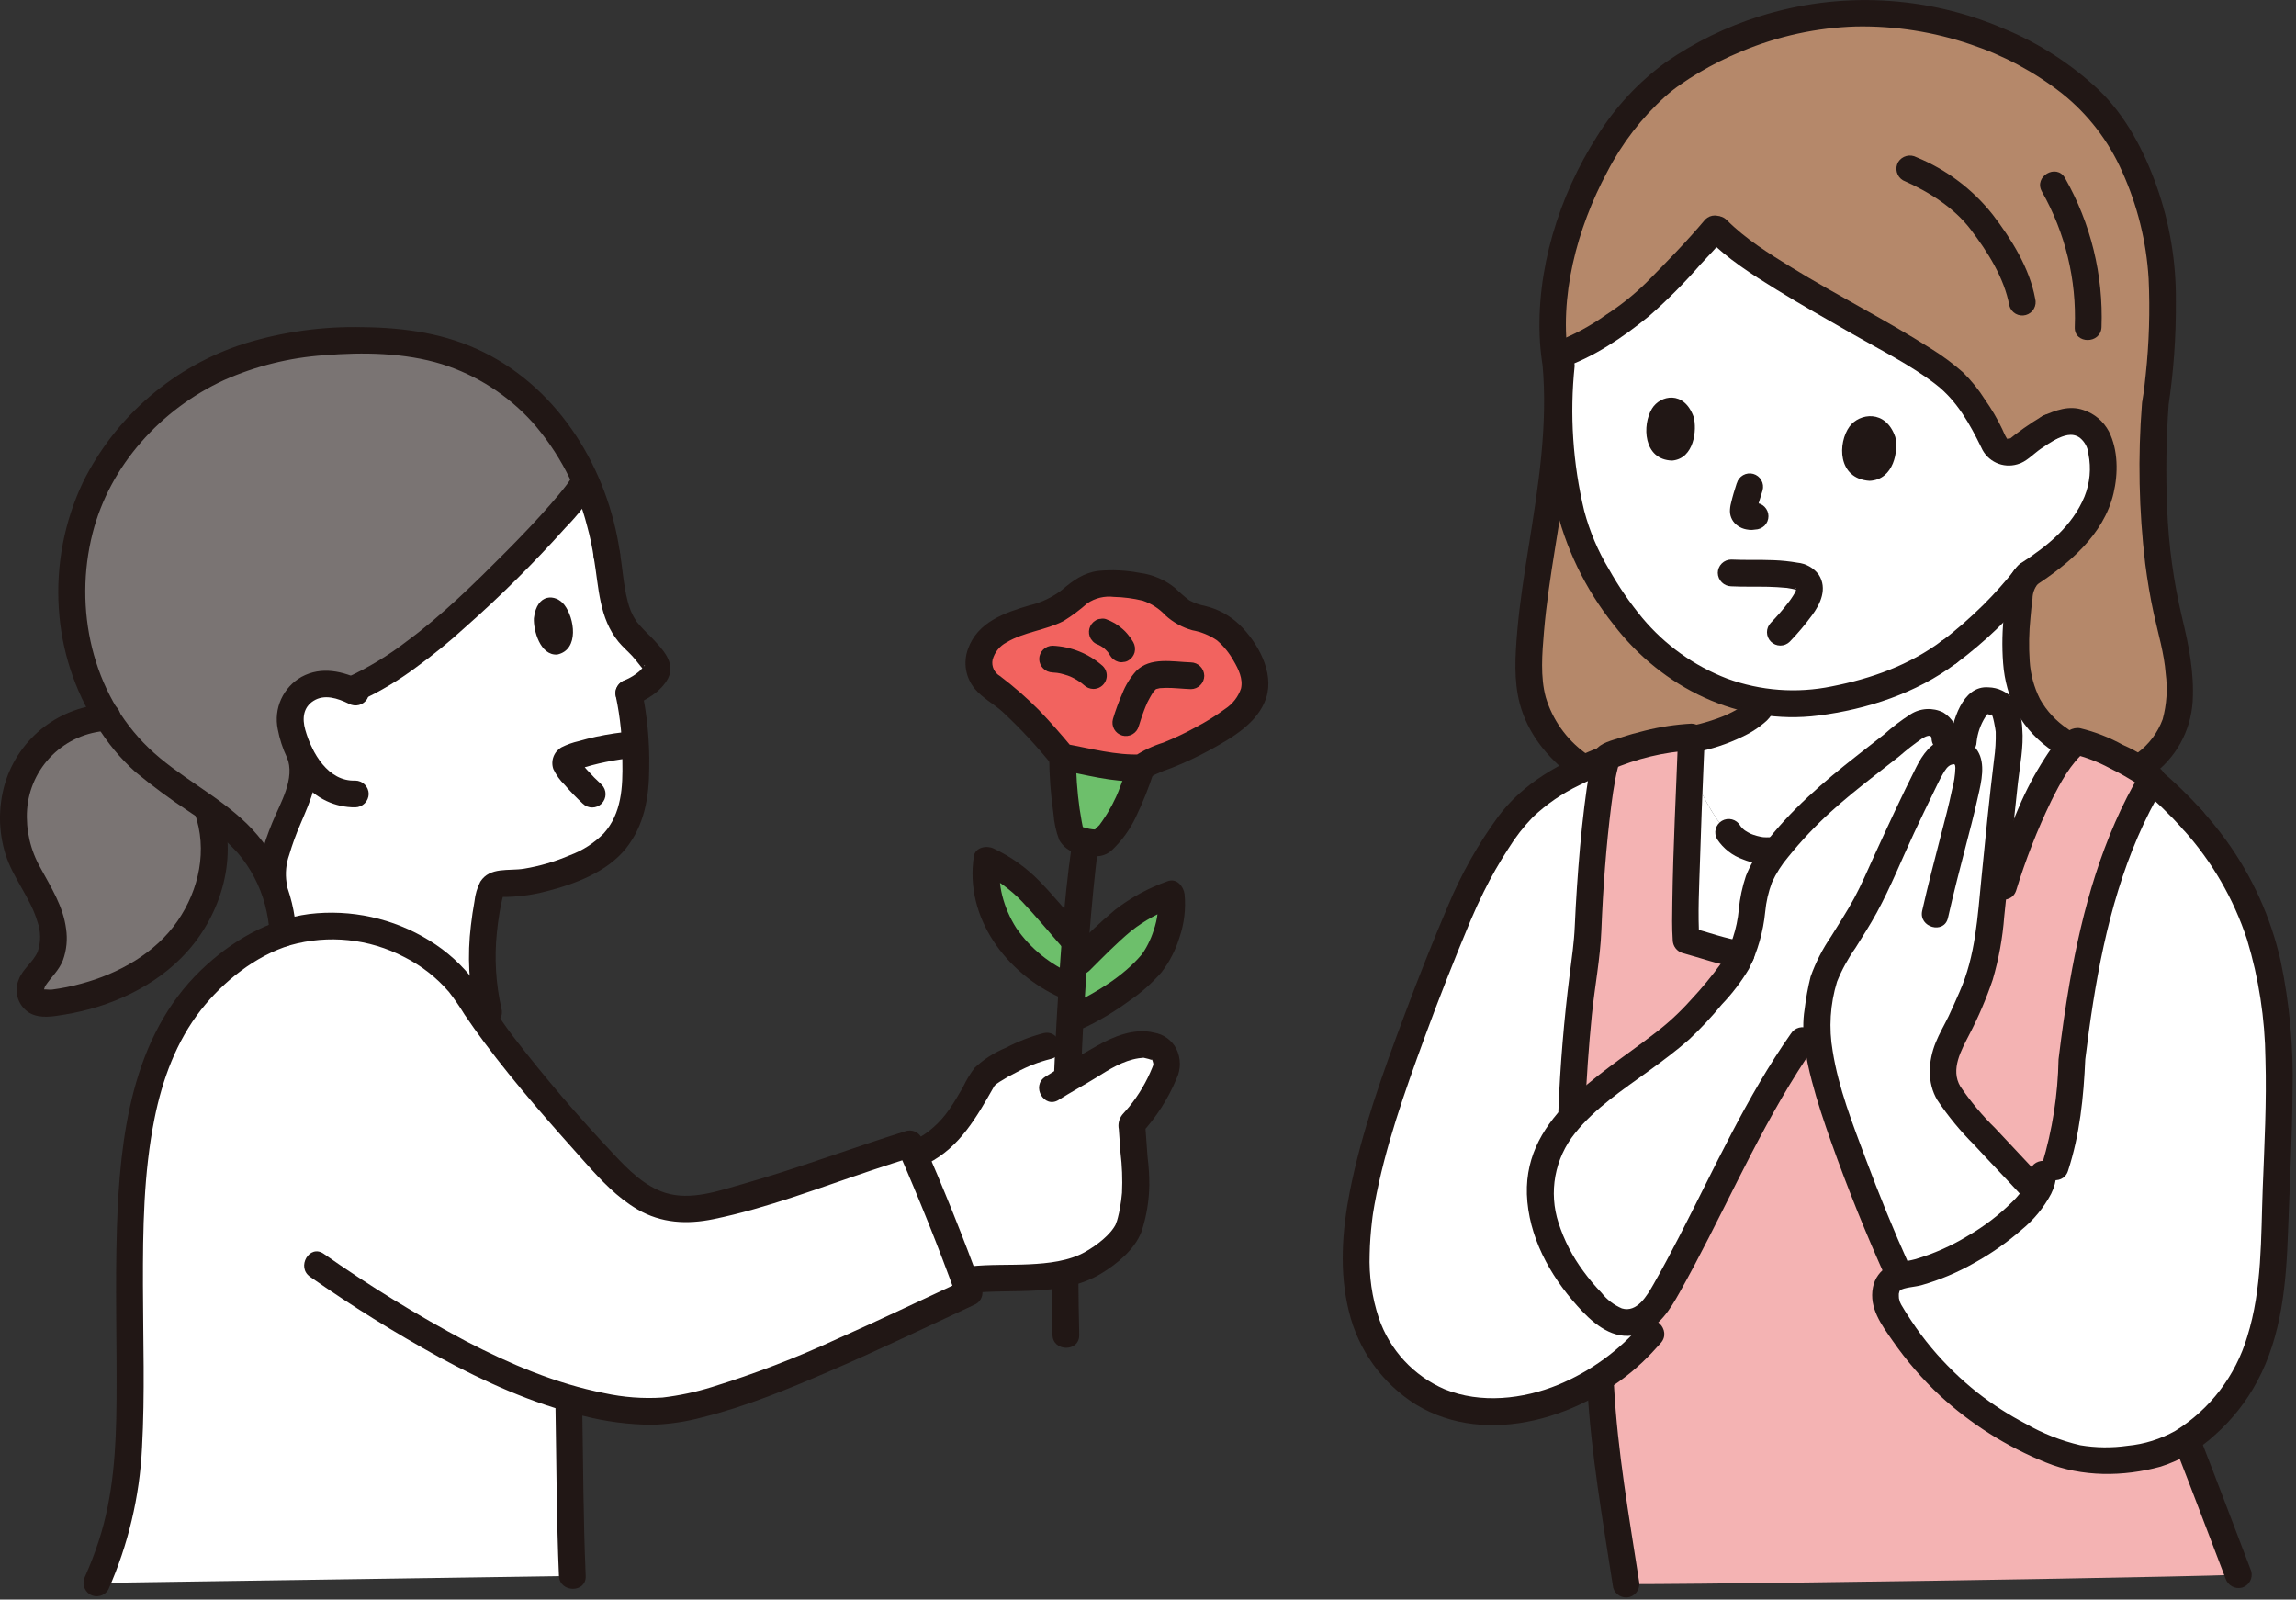 <svg width="412" height="287" viewBox="0 0 412 287" fill="none" xmlns="http://www.w3.org/2000/svg">
<rect x="0" y="0" width="412" height="287" fill="#333333" stroke="none"/>
<g clip-path="url(#clip0_523_924)">
<path d="M192.2 168.131C190.909 166.647 189.164 164.755 187.877 163.231C184.362 159.057 182.005 156.616 177.059 154.308C176.803 156.732 176.981 159.182 177.585 161.543C178.558 165.318 180.552 168.751 183.348 171.468C185.683 173.755 188.417 175.596 191.415 176.901" fill="#6DBF6B"/>
<path d="M193.829 172.427C195.607 170.649 196.762 169.651 198.199 168.205C201.469 164.647 205.583 161.971 210.161 160.424C210.364 163.01 210.023 165.61 209.161 168.057C207.638 172.078 206.569 173.538 202.197 176.924C199.531 178.956 196.672 180.722 193.662 182.198" fill="#6DBF6B"/>
<path d="M190.669 135.805C190.673 140.083 191.081 144.351 191.885 148.552C191.937 149.138 192.178 149.692 192.57 150.131C193.593 151.053 196.88 151.422 197.452 151.131C198.044 150.661 198.594 150.14 199.094 149.573C202.17 145.502 203.087 142.482 204.771 137.76" fill="#6DBF6B"/>
<path d="M190.669 135.805C187.941 132.495 182.69 126.531 179.186 124.056C178.007 123.365 176.99 122.427 176.206 121.307C174.971 119.161 175.854 116.29 177.618 114.553C179.382 112.816 181.818 111.969 184.193 111.27C186.615 110.734 188.93 109.799 191.045 108.504C192.379 107.555 193.482 106.276 194.937 105.526C197.074 104.426 199.623 104.626 202.014 104.874C204.215 104.94 206.369 105.522 208.303 106.574C209.827 107.561 210.942 109.11 212.53 109.988C214.065 110.837 215.888 110.977 217.514 111.633C219.999 112.815 222.039 114.764 223.332 117.193C224.545 119.202 225.517 121.544 225.075 123.849C224.543 126.623 222.134 128.606 219.775 130.16C216.003 132.643 211.95 134.67 207.7 136.2C206.635 136.533 205.643 137.064 204.775 137.766C200.394 137.995 194.991 136.584 190.675 135.809" fill="#F2635F"/>
<path d="M188.269 135.805C188.289 139.202 188.544 142.593 189.032 145.954C189.14 147.586 189.492 149.193 190.076 150.721C190.415 151.323 190.876 151.847 191.431 152.259C191.986 152.67 192.62 152.961 193.295 153.112C194.365 153.435 195.476 153.609 196.595 153.628C197.143 153.651 197.691 153.562 198.204 153.366C198.717 153.17 199.185 152.872 199.579 152.489C201.314 150.828 202.735 148.867 203.773 146.701C205.066 144.013 206.174 141.24 207.089 138.401C207.254 137.787 207.171 137.133 206.857 136.58C206.543 136.027 206.024 135.621 205.413 135.448C204.799 135.295 204.151 135.384 203.601 135.696C203.051 136.008 202.643 136.52 202.461 137.125C202.061 138.249 201.669 139.378 201.261 140.498C201.093 140.955 200.919 141.41 200.741 141.864L200.576 142.272C200.567 142.296 200.428 142.63 200.529 142.389C200.64 142.126 200.461 142.544 200.435 142.603C200.377 142.735 200.317 142.868 200.257 143.003C199.808 143.988 199.302 144.945 198.74 145.869C198.443 146.356 198.131 146.833 197.805 147.302C197.657 147.515 197.505 147.725 197.352 147.937C196.938 148.518 197.606 147.709 197.227 148.086C196.961 148.351 196.703 148.622 196.427 148.879C196.299 149 196.146 149.109 196.027 149.24C195.858 149.428 196.319 149.021 196.303 149.031C196.826 148.725 196.896 148.816 196.65 148.876C196.75 148.852 197.27 148.853 196.803 148.834C196.634 148.827 196.466 148.834 196.297 148.82C196.103 148.809 195.911 148.784 195.718 148.768C196.272 148.815 195.7 148.758 195.462 148.71C195.051 148.622 194.645 148.511 194.247 148.379C193.807 148.239 194.647 148.461 194.234 148.366C194.261 148.372 193.984 148.23 193.99 148.22C194.023 148.166 194.332 148.559 194.373 148.593C194.122 148.386 194.305 148.373 194.356 148.567C194.328 148.46 194.299 148.353 194.273 148.244C194.204 147.944 194.152 147.637 194.096 147.333C193.962 146.6 193.841 145.864 193.731 145.126C193.295 142.04 193.076 138.927 193.075 135.81C193.075 135.174 192.822 134.563 192.372 134.113C191.922 133.663 191.311 133.41 190.675 133.41C190.038 133.41 189.428 133.663 188.978 134.113C188.527 134.563 188.275 135.174 188.275 135.81L188.269 135.805Z" fill="#211715"/>
<path d="M193.661 239.523C193.34 226.098 193.546 212.661 193.8 199.236C193.992 189.095 194.592 178.981 195.389 168.87C195.631 165.808 195.889 162.747 196.189 159.69C196.313 158.424 196.443 157.158 196.589 155.89C196.652 155.324 196.719 154.757 196.789 154.19C196.823 153.917 196.857 153.644 196.889 153.371C196.818 153.905 196.907 153.254 196.932 153.078C197.081 152.465 196.99 151.818 196.679 151.27C196.367 150.721 195.859 150.312 195.256 150.125C194.643 149.96 193.989 150.044 193.436 150.358C192.884 150.672 192.477 151.191 192.304 151.802C190.786 162.362 190.185 173.102 189.568 183.745C188.96 194.236 188.862 204.745 188.76 215.255C188.682 223.341 188.667 231.43 188.86 239.515C188.934 242.599 193.734 242.61 193.66 239.515L193.661 239.523Z" fill="#211715"/>
<path d="M192.366 134.108C190.454 131.794 188.466 129.535 186.391 127.369C184.215 125.183 181.888 123.152 179.428 121.292C178.936 121.009 178.545 120.58 178.308 120.064C178.071 119.549 177.999 118.973 178.104 118.415C178.279 117.743 178.593 117.116 179.026 116.573C179.458 116.03 179.999 115.583 180.614 115.262C183.754 113.377 187.595 113.099 190.852 111.424C192.361 110.488 193.787 109.425 195.114 108.246C196.511 107.299 198.203 106.891 199.878 107.098C201.62 107.139 203.353 107.365 205.048 107.772C206.609 108.292 208.012 109.199 209.127 110.409C210.504 111.67 212.16 112.587 213.959 113.086C215.542 113.371 217.047 113.987 218.376 114.894C219.589 115.937 220.605 117.188 221.376 118.589C222.234 120.047 223.1 121.829 222.686 123.563C222.17 125.054 221.171 126.33 219.849 127.19C218.218 128.393 216.499 129.47 214.705 130.412C212.782 131.481 210.794 132.427 208.751 133.244C206.916 133.81 205.17 134.634 203.565 135.689L204.776 135.362C200.217 135.549 195.761 134.302 191.312 133.491C190.699 133.339 190.051 133.428 189.502 133.74C188.953 134.052 188.544 134.563 188.36 135.167C188.197 135.78 188.281 136.434 188.594 136.986C188.908 137.538 189.425 137.945 190.036 138.119C194.736 138.976 199.57 140.38 204.387 140.178C205.634 140.125 206.223 139.544 207.241 138.987C208.216 138.528 209.218 138.127 210.241 137.787C212.602 136.852 214.904 135.773 217.133 134.556C221.057 132.394 225.761 129.723 227.219 125.187C228.701 120.576 225.64 115.225 222.412 112.079C220.685 110.429 218.55 109.268 216.226 108.715C215.244 108.53 214.296 108.193 213.418 107.715C212.547 107.056 211.72 106.341 210.942 105.574C209.106 104.054 206.876 103.087 204.511 102.785C202.044 102.31 199.521 102.192 197.02 102.435C194.432 102.798 192.576 104.126 190.637 105.782C188.905 107.139 186.899 108.104 184.757 108.61C180.241 109.942 175.407 111.603 173.689 116.461C173.253 117.658 173.138 118.949 173.357 120.204C173.576 121.459 174.121 122.634 174.937 123.613C176.326 125.274 178.31 126.284 179.878 127.701C183.144 130.744 186.185 134.019 188.978 137.501C189.43 137.947 190.04 138.196 190.675 138.196C191.31 138.196 191.92 137.947 192.372 137.501C192.81 137.044 193.054 136.436 193.054 135.804C193.054 135.171 192.81 134.563 192.372 134.107L192.366 134.108Z" fill="#211715"/>
<path d="M197.17 115.71C197.22 115.729 197.27 115.75 197.32 115.77L196.747 115.528C197.295 115.761 197.811 116.063 198.282 116.428L197.797 116.052C198.266 116.417 198.688 116.84 199.052 117.311L198.677 116.825C198.873 117.083 199.052 117.354 199.211 117.637C199.533 118.171 200.046 118.564 200.646 118.737C200.955 118.836 201.285 118.851 201.603 118.78C201.92 118.766 202.228 118.667 202.495 118.495C203.033 118.177 203.427 117.663 203.595 117.061C203.752 116.436 203.665 115.775 203.353 115.211C203.052 114.701 202.708 114.218 202.326 113.766C202.07 113.451 201.787 113.159 201.481 112.894C201.043 112.509 200.575 112.16 200.081 111.851C199.559 111.548 199.011 111.29 198.445 111.082C198.135 110.983 197.805 110.968 197.488 111.039C197.17 111.053 196.862 111.152 196.595 111.324C196.322 111.483 196.084 111.694 195.894 111.945C195.703 112.196 195.564 112.483 195.484 112.788C195.404 113.093 195.385 113.41 195.428 113.723C195.47 114.035 195.574 114.336 195.734 114.608L196.11 115.093C196.403 115.388 196.768 115.601 197.169 115.711L197.17 115.71Z" fill="#211715"/>
<path d="M204.339 130.3C204.515 129.707 204.705 129.119 204.907 128.534C205.03 128.181 205.158 127.829 205.292 127.48C205.35 127.326 205.41 127.173 205.471 127.02C205.588 126.729 205.597 126.635 205.482 126.982C205.728 126.326 206.033 125.694 206.392 125.093C206.559 124.793 206.737 124.493 206.93 124.208C207.016 124.1 207.096 123.988 207.17 123.872C206.87 124.434 207.002 124.086 207.161 123.912C207.253 123.812 207.361 123.722 207.453 123.619C207.701 123.326 206.953 123.898 207.305 123.726C207.395 123.682 207.481 123.631 207.563 123.575C207.163 123.737 207.09 123.77 207.343 123.675C207.413 123.65 207.483 123.628 207.555 123.608C207.728 123.558 207.903 123.526 208.078 123.484C208.547 123.37 207.549 123.524 208.078 123.477C208.451 123.445 208.823 123.423 209.197 123.419C210.697 123.404 212.197 123.6 213.697 123.649C214.332 123.644 214.94 123.389 215.389 122.94C215.838 122.491 216.092 121.884 216.097 121.249C216.085 120.616 215.828 120.013 215.381 119.566C214.933 119.118 214.33 118.861 213.697 118.849C210.476 118.749 206.364 117.811 203.847 120.429C202.803 121.6 201.974 122.947 201.399 124.407C200.744 125.911 200.179 127.453 199.707 129.024C199.624 129.328 199.601 129.645 199.639 129.958C199.678 130.271 199.779 130.573 199.934 130.847C200.09 131.122 200.298 131.362 200.547 131.556C200.796 131.75 201.08 131.893 201.384 131.977C201.688 132.06 202.005 132.083 202.318 132.044C202.631 132.006 202.933 131.905 203.207 131.75C203.482 131.594 203.722 131.386 203.916 131.137C204.11 130.888 204.253 130.604 204.336 130.3H204.339Z" fill="#211715"/>
<path d="M188.871 120.661C189.231 120.677 189.591 120.708 189.949 120.754L189.311 120.668C190.344 120.813 191.354 121.089 192.317 121.49L191.744 121.248C192.666 121.641 193.537 122.147 194.336 122.754L193.85 122.378C194.072 122.551 194.287 122.729 194.498 122.915C194.957 123.353 195.563 123.602 196.198 123.615C196.673 123.616 197.138 123.476 197.534 123.212C197.93 122.949 198.238 122.573 198.42 122.134C198.603 121.695 198.65 121.211 198.557 120.745C198.464 120.279 198.234 119.851 197.898 119.515C195.402 117.292 192.215 115.999 188.877 115.855C188.241 115.86 187.634 116.114 187.185 116.563C186.736 117.012 186.481 117.62 186.477 118.255C186.49 118.887 186.747 119.49 187.194 119.937C187.641 120.385 188.244 120.642 188.877 120.655L188.871 120.661Z" fill="#211715"/>
<path d="M193.9 166.434C191.49 163.677 189.146 160.809 186.6 158.175C184.208 155.705 181.385 153.691 178.27 152.232C177.032 151.646 175 152.004 174.745 153.666C173.06 164.649 180.568 174.615 190.204 178.966C190.758 179.268 191.407 179.348 192.017 179.188C192.628 179.028 193.154 178.64 193.488 178.105C193.804 177.554 193.891 176.901 193.73 176.287C193.569 175.672 193.173 175.146 192.627 174.821C188.484 173.094 184.923 170.213 182.369 166.521C181.215 164.714 180.359 162.733 179.834 160.654C179.598 159.706 179.449 158.74 179.387 157.765C179.348 157.219 179.325 156.673 179.327 156.126C179.327 155.872 179.333 155.618 179.347 155.364C179.347 155.287 179.435 154.535 179.373 154.935L175.848 156.369C178.695 157.681 181.266 159.522 183.426 161.793C185.876 164.372 188.161 167.142 190.503 169.821C190.725 170.047 190.99 170.226 191.282 170.35C191.574 170.473 191.887 170.537 192.204 170.538C192.521 170.539 192.835 170.478 193.128 170.357C193.421 170.236 193.687 170.059 193.911 169.835C194.135 169.611 194.313 169.345 194.433 169.052C194.554 168.759 194.615 168.445 194.614 168.128C194.613 167.811 194.549 167.498 194.426 167.206C194.303 166.914 194.123 166.649 193.897 166.427L193.9 166.434Z" fill="#211715"/>
<path d="M195.526 174.124C197.955 171.707 200.394 169.18 203.037 166.997C205.374 165.162 207.996 163.724 210.799 162.739L207.761 160.424C207.995 162.633 207.737 164.866 207.007 166.964C206.741 167.801 206.407 168.614 206.007 169.396C205.792 169.826 205.555 170.245 205.296 170.65C205.189 170.815 205.078 170.976 204.964 171.136C204.867 171.269 204.873 171.266 204.982 171.126C204.907 171.221 204.83 171.315 204.751 171.407C201.529 175.158 196.858 177.994 192.451 180.126C191.906 180.451 191.511 180.978 191.35 181.592C191.189 182.206 191.275 182.858 191.59 183.409C191.921 183.949 192.447 184.34 193.059 184.5C193.671 184.661 194.321 184.578 194.874 184.27C197.616 182.937 200.231 181.355 202.684 179.544C204.819 178.096 206.756 176.375 208.445 174.425C209.867 172.569 210.947 170.474 211.636 168.24C212.504 165.732 212.82 163.066 212.561 160.424C212.379 159.033 211.153 157.501 209.523 158.11C206.133 159.303 202.955 161.03 200.11 163.225C197.314 165.576 194.651 168.08 192.132 170.725C189.939 172.907 193.332 176.301 195.526 174.119V174.124Z" fill="#211715"/>
<path d="M182.256 229.3C179.203 229.224 176.149 229.372 173.118 229.743C170.409 222.359 167.266 214.58 164.09 207.208C170.517 204.588 173.151 199.34 176.402 193.549C177.323 191.91 184.771 188.18 189.382 187.068C189.382 187.068 189.16 192.346 189.049 195.124C190.907 194.024 193.592 192.487 196.218 190.812C199.709 188.584 202.125 187.612 205.088 187.386C206.223 187.445 207.328 187.775 208.31 188.349C208.708 188.769 209.005 189.274 209.178 189.826C209.352 190.378 209.397 190.962 209.31 191.534C207.903 195.283 205.791 198.728 203.088 201.682C203.276 203.922 203.467 207.767 203.844 210.893C203.977 213.093 203.298 219.673 201.977 221.386C200.196 223.731 197.923 225.656 195.318 227.028C193.34 227.941 191.229 228.531 189.065 228.776C186.813 229.137 184.536 229.312 182.256 229.3Z" fill="white"/>
<path d="M112.828 124.326C113.597 127.488 114.994 139.798 113.257 145.326C112.317 148.858 110.044 151.888 106.916 153.779C102.023 156.664 95.072 158.717 89.999 158.537C89.543 158.518 89.095 158.654 88.728 158.924C88.36 159.193 88.096 159.58 87.978 160.02C86.948 164.225 86.478 168.547 86.578 172.875C86.978 176.117 86.511 178.891 88.906 185.725C86.983 183.139 85.306 180.719 83.98 178.595C77.58 168.739 62.797 163.47 50.769 167.495C50.651 165.099 50.22 162.729 49.487 160.445C49.254 159.584 49.109 159.038 49.109 159.038C48.151 155.438 50.402 150.011 51.957 146.353C53.512 142.695 55.331 138.614 53.791 135.186L53.807 135.086C53.529 134.499 53.276 133.9 53.043 133.296C52.371 131.76 52.034 130.098 52.053 128.422C52.133 127.598 52.377 126.799 52.77 126.071C53.163 125.343 53.699 124.701 54.344 124.183C55.364 123.363 56.6 122.858 57.902 122.727C59.672 122.651 61.433 123.028 63.019 123.82L63.525 123.612C67.427 121.672 71.151 119.392 74.654 116.8C85.277 108.685 102.513 91.107 105.01 86.25C106.889 90.512 108.197 95.004 108.9 99.609C109.566 103.446 109.666 108.666 111.767 112.144C113.046 114.261 114.12 114.779 115.641 116.566C116.556 117.458 117.323 118.492 117.91 119.628C118.387 120.972 115.123 123.455 112.826 124.328" fill="white"/>
<path d="M102.7 282.766C102.177 270.866 102.216 258.466 102.043 250.86C106.758 252.299 111.643 253.1 116.57 253.242C129.486 253.424 155.78 240.324 173.903 231.908C170.792 223.242 167.014 213.908 163.236 205.242C151.384 208.942 140.014 213.358 129.014 216.057C126.129 216.915 123.091 217.131 120.114 216.688C113.39 215.344 108.423 208.688 103.453 203.242C95.753 194.797 88.12 185.242 83.976 178.592C76.9 167.686 59.555 162.4 47.03 169.1C34.505 175.8 27.289 186.828 24.765 203.763C22.671 217.815 23.375 232.081 23.33 246.288C23.285 260.737 23.377 270.597 17.361 284.022L102.7 282.766Z" fill="white"/>
<path d="M102.076 252.5C102.213 260.177 102.213 271.689 102.7 282.765L102.076 252.5Z" fill="white"/>
<path d="M47.827 63C50.887 62.225 54.004 61.697 57.149 61.422C63.625 60.795 70.155 61.041 76.566 62.152C81.81 63.298 86.766 65.5 91.132 68.624C95.498 71.748 99.181 75.729 101.958 80.323C103.108 82.224 104.127 84.201 105.009 86.24C102.509 91.098 85.277 108.676 74.654 116.792C71.151 119.384 67.428 121.664 63.526 123.604L63.021 123.812C61.435 123.02 59.674 122.643 57.903 122.719C56.601 122.85 55.365 123.355 54.345 124.175C53.7 124.693 53.165 125.335 52.771 126.063C52.378 126.791 52.134 127.59 52.054 128.414C52.035 130.09 52.373 131.752 53.044 133.288L53.666 134.903L53.792 135.182C55.332 138.61 53.513 142.69 51.958 146.349C50.403 150.008 48.152 155.438 49.11 159.034C49.11 159.034 49.598 160.867 50.198 163.1C49.177 158.268 46.814 153.821 43.38 150.271C41.459 148.323 39.369 146.55 37.135 144.971C40.256 153.045 37.674 162.607 31.9 169.04C26.2 175.38 17.81 178.89 9.35 179.95C8.13 180.1 6.7 180.13 5.9 179.2C5.564 178.695 5.39 178.1 5.403 177.494C5.415 176.888 5.613 176.3 5.97 175.81C6.6 174.78 7.55 173.99 8.24 173C10.2 170.21 9.79 166.35 8.49 163.2C7.19 160.05 5.12 157.26 3.83 154.11C2.691 151.32 2.221 148.303 2.457 145.299C2.693 142.295 3.629 139.387 5.19 136.81C6.71 134.419 8.788 132.434 11.247 131.026C13.705 129.618 16.469 128.829 19.3 128.728C16.498 124.247 14.54 119.291 13.523 114.105C12.023 105.735 13.143 95.555 16.873 87.905C21.64 77.895 29.9 69.973 40.1 65.629C42.602 64.551 45.186 63.672 47.827 63Z" fill="#7A7473"/>
<path d="M19.433 285.238C22.998 277.194 25.05 268.562 25.485 259.775C26.022 250.075 25.669 240.317 25.652 230.605C25.634 220.648 25.752 210.505 27.725 200.705C29.125 193.728 31.633 186.843 36.068 181.197C40.068 176.106 45.849 171.475 52.11 169.586C58.938 167.667 66.241 168.428 72.527 171.712C75.598 173.25 78.333 175.384 80.571 177.989C81.579 179.292 82.514 180.651 83.371 182.058C84.51 183.758 85.703 185.415 86.924 187.058C92.549 194.607 98.787 201.617 105.049 208.633C107.825 211.743 110.768 214.884 114.403 217.003C118.657 219.482 123.28 219.718 128.03 218.743C137.717 216.755 147.095 213.098 156.452 209.972C158.919 209.147 161.393 208.343 163.874 207.561L161.164 206.461C164.903 215.049 168.417 223.74 171.589 232.554L172.689 229.844C165.173 233.336 157.701 236.921 150.124 240.281C142.853 243.644 135.365 246.517 127.71 248.881C124.83 249.773 121.874 250.4 118.88 250.753C115.383 250.978 111.87 250.713 108.446 249.965C99.746 248.255 91.488 244.732 83.654 240.665C74.812 235.959 66.269 230.711 58.074 224.951C55.523 223.196 53.12 227.351 55.652 229.096C63.109 234.313 70.84 239.128 78.81 243.52C86.944 247.92 95.536 251.837 104.555 254.015C108.626 255.063 112.809 255.609 117.012 255.643C120.093 255.545 123.152 255.089 126.126 254.282C133.981 252.326 141.54 249.187 148.956 245.99C157.768 242.19 166.413 238.023 175.114 233.981C175.571 233.714 175.926 233.303 176.125 232.812C176.324 232.322 176.355 231.78 176.214 231.27C172.902 222.065 169.214 212.999 165.306 204.03C165.038 203.574 164.627 203.22 164.137 203.021C163.647 202.822 163.105 202.79 162.595 202.93C152.83 205.991 143.239 209.61 133.395 212.411C128.97 213.67 123.946 215.469 119.367 214.018C115.684 212.851 112.76 209.906 110.189 207.156C103.796 200.401 97.748 193.326 92.07 185.959C89.661 182.793 87.599 179.394 85.236 176.207C82.995 173.208 80.199 170.667 77 168.721C70.564 164.764 62.978 163.1 55.476 164C48.076 164.963 41.384 168.956 36.061 174.079C23.647 186.025 21.5 203.971 20.98 220.324C20.652 230.679 20.99 241.046 20.908 251.404C20.841 259.888 20.379 268.277 17.748 276.404C17.042 278.582 16.221 280.721 15.288 282.813C14.986 283.367 14.907 284.015 15.067 284.626C15.227 285.236 15.614 285.762 16.149 286.097C16.7 286.413 17.353 286.5 17.968 286.339C18.582 286.178 19.108 285.782 19.433 285.236V285.238Z" fill="#211715"/>
<path d="M99.676 252.5C99.852 262.59 99.863 272.681 100.3 282.765C100.433 285.842 105.234 285.858 105.1 282.765C104.663 272.681 104.652 262.59 104.476 252.5C104.422 249.415 99.622 249.405 99.676 252.5Z" fill="#211715"/>
<path d="M65.029 122.12C61.537 120.42 57.711 119.498 54.105 121.447C52.493 122.36 51.212 123.759 50.445 125.446C49.678 127.132 49.466 129.018 49.838 130.832C50.505 134.363 52.069 137.664 54.379 140.417C55.507 141.816 56.936 142.942 58.561 143.711C60.185 144.48 61.962 144.872 63.76 144.857C64.392 144.844 64.995 144.587 65.442 144.14C65.89 143.693 66.147 143.09 66.16 142.457C66.153 141.822 65.898 141.216 65.45 140.767C65.001 140.318 64.394 140.063 63.76 140.057C58.877 140.257 55.96 135.107 54.78 130.957C54.195 128.896 54.414 126.912 56.264 125.745C58.222 124.511 60.564 125.273 62.606 126.269C63.159 126.574 63.808 126.655 64.42 126.495C65.031 126.334 65.557 125.945 65.89 125.408C66.205 124.857 66.292 124.204 66.131 123.59C65.97 122.976 65.574 122.449 65.029 122.124V122.12Z" fill="#211715"/>
<path d="M95.8 110.937C95.7 113.069 96.921 117.672 100.008 117.437C103.982 116.577 103.108 110.888 101.255 108.512C99.738 106.572 96.339 106.341 95.8 110.937Z" fill="#211715"/>
<path d="M113.466 126.641C115.885 125.672 118.685 124.08 119.902 121.66C121.346 118.79 118.602 116.192 116.79 114.253C115.86 113.394 114.993 112.468 114.196 111.484C113.452 110.364 112.917 109.119 112.616 107.808C111.868 104.908 111.71 101.908 111.216 98.971C111.043 98.36 110.636 97.841 110.084 97.528C109.531 97.214 108.878 97.131 108.264 97.295C107.658 97.477 107.146 97.885 106.834 98.435C106.522 98.985 106.434 99.634 106.588 100.247C107.462 105.454 107.488 110.891 111.003 115.174C111.734 116.063 112.611 116.808 113.396 117.647C114.156 118.46 114.796 119.422 115.535 120.213C115.656 120.453 115.687 120.497 115.626 120.344C115.521 120.079 115.518 119.785 115.616 119.518C115.542 119.318 115.88 119.343 115.602 119.543C115.367 119.712 115.067 120.157 114.712 120.457C113.956 121.101 113.105 121.625 112.19 122.012C111.587 122.198 111.078 122.606 110.766 123.155C110.454 123.704 110.364 124.351 110.514 124.964C110.687 125.575 111.094 126.094 111.646 126.408C112.199 126.722 112.852 126.806 113.466 126.641Z" fill="#211715"/>
<path d="M53.17 167.5C52.799 160.069 49.646 153.05 44.337 147.837C38.976 142.592 32.017 139.355 26.637 134.161C16.473 124.354 13.193 109.117 16.614 95.68C19.714 83.494 28.875 73.434 40.177 68.213C45.863 65.683 51.949 64.169 58.158 63.741C65.124 63.17 72.579 63.272 79.31 65.341C85.567 67.323 91.183 70.936 95.581 75.808C100.25 81.141 103.597 87.5 105.349 94.368C105.882 96.3 106.296 98.264 106.588 100.247C106.761 100.858 107.168 101.377 107.72 101.691C108.273 102.004 108.927 102.088 109.54 101.923C110.145 101.74 110.657 101.332 110.969 100.782C111.281 100.233 111.369 99.584 111.216 98.971C109.042 84.181 100.455 69.994 86.838 63.22C80.049 59.842 72.673 58.788 65.157 58.704C57.989 58.529 50.839 59.512 43.983 61.615C37.707 63.599 31.896 66.827 26.896 71.107C21.896 75.388 17.81 80.632 14.883 86.527C11.536 93.588 10.046 101.386 10.554 109.184C11.018 116.623 13.353 123.825 17.342 130.121C19.242 133.251 21.592 136.085 24.316 138.532C27.364 141.042 30.542 143.389 33.838 145.562C37.087 147.683 40.058 150.203 42.681 153.062C44.979 155.756 46.644 158.93 47.554 162.352C48.003 164.032 48.278 165.754 48.374 167.491C48.551 170.562 53.353 170.582 53.174 167.491L53.17 167.5Z" fill="#211715"/>
<path d="M110.514 124.964C111.321 128.798 111.712 132.707 111.681 136.624C111.76 141.176 111.572 145.946 108.315 149.561C106.602 151.279 104.537 152.607 102.262 153.453C99.624 154.589 96.858 155.401 94.023 155.869C91.308 156.316 87.931 155.489 86.192 158.185C85.627 159.284 85.272 160.479 85.145 161.709C84.876 163.142 84.675 164.59 84.502 166.038C83.837 171.459 84.127 176.954 85.361 182.275C86.079 185.275 90.709 184.006 89.989 180.999C88.96 176.5 88.683 171.863 89.168 167.274C89.282 166.123 89.43 164.974 89.623 163.837C89.722 163.224 89.84 162.612 89.971 162.004C90.026 161.746 90.084 161.489 90.145 161.233C90.192 161.04 90.242 160.847 90.293 160.655C90.269 160.728 90.224 160.793 90.165 160.843C90.106 160.893 90.035 160.926 89.959 160.938C92.672 160.966 95.377 160.628 98.001 159.932C103.12 158.644 108.975 156.457 112.354 152.186C115.654 148.012 116.483 142.974 116.494 137.794C116.59 133.056 116.137 128.322 115.146 123.688C114.434 120.688 109.805 121.956 110.518 124.964H110.514Z" fill="#211715"/>
<path d="M34.945 145.923C37.266 152.47 35.745 159.602 31.869 165.238C27.876 171.038 21.295 174.689 14.615 176.487C12.888 176.967 11.128 177.324 9.35 177.555C8.818 177.62 8.083 177.455 7.612 177.555C7.997 177.472 7.507 178.131 7.802 177.733C7.942 177.543 7.988 177.099 8.152 176.857C9.224 175.272 10.578 174.122 11.296 172.284C11.948 170.484 12.142 168.55 11.858 166.656C11.342 162.597 9.158 159.225 7.253 155.698C5.453 152.534 4.62 148.911 4.859 145.279C5.127 141.565 6.743 138.077 9.402 135.47C12.062 132.864 15.582 131.319 19.3 131.125C22.381 131.025 22.394 126.225 19.3 126.325C15.139 126.487 11.131 127.942 7.834 130.487C4.538 133.031 2.116 136.54 0.905 140.525C-0.325 144.679 -0.301 149.103 0.974 153.243C2.318 157.543 5.434 161.043 6.707 165.343C7.337 167.077 7.362 168.972 6.778 170.722C5.978 172.654 4.049 173.814 3.33 175.84C2.904 176.904 2.871 178.085 3.236 179.172C3.602 180.258 4.342 181.179 5.324 181.77C7.244 182.822 9.524 182.376 11.572 182.044C19.778 180.711 27.982 177.011 33.597 170.744C39.81 163.809 42.753 153.617 39.574 144.649C39.392 144.044 38.983 143.533 38.433 143.221C37.884 142.909 37.235 142.82 36.622 142.973C36.011 143.147 35.494 143.554 35.18 144.106C34.866 144.658 34.782 145.311 34.945 145.925V145.923Z" fill="#211715"/>
<path d="M102.942 85.03C102.464 85.891 101.915 86.711 101.299 87.48C101.599 87.088 101.136 87.68 101.033 87.813C100.797 88.109 100.558 88.403 100.315 88.695C99.805 89.312 99.284 89.921 98.755 90.523C96.215 93.43 93.545 96.223 90.826 98.962C85.253 104.574 79.235 110.485 73 115.053C69.694 117.61 66.109 119.784 62.313 121.535C61.766 121.859 61.369 122.385 61.208 123C61.047 123.615 61.134 124.269 61.452 124.819C61.785 125.356 62.311 125.745 62.922 125.905C63.533 126.065 64.182 125.985 64.735 125.68C68.248 124.045 71.582 122.05 74.682 119.726C77.738 117.51 80.665 115.122 83.449 112.574C89.818 106.955 95.85 100.965 101.514 94.636C103.65 92.472 105.52 90.06 107.084 87.453C108.518 84.72 104.377 82.291 102.94 85.03H102.942Z" fill="#211715"/>
<path d="M113.6 131.208C111.355 131.394 109.124 131.724 106.922 132.198C105.89 132.423 104.867 132.683 103.852 132.978C102.794 133.217 101.768 133.581 100.796 134.063C100.124 134.435 99.605 135.031 99.329 135.748C99.053 136.465 99.039 137.256 99.289 137.982C99.794 139.054 100.49 140.024 101.345 140.845C102.358 142.023 103.439 143.143 104.58 144.198C105.031 144.642 105.64 144.89 106.273 144.887C106.906 144.885 107.512 144.632 107.96 144.184C108.408 143.737 108.66 143.13 108.663 142.497C108.666 141.864 108.418 141.255 107.974 140.804C107.026 139.936 106.122 139.02 105.267 138.06C104.795 137.523 104.343 136.968 103.867 136.433L103.725 136.266C103.9 136.509 103.913 136.52 103.762 136.297C103.87 136.583 103.894 136.894 103.831 137.193C103.768 137.492 103.62 137.767 103.406 137.985C103.085 138.262 103.046 138.322 103.289 138.166C102.999 138.28 102.937 138.306 103.104 138.246C103.312 138.189 103.515 138.106 103.72 138.039C105.37 137.502 107.05 137.058 108.75 136.71C109.6 136.535 110.454 136.384 111.313 136.258C111.352 136.252 112.085 136.158 111.572 136.221C111.797 136.194 112.021 136.165 112.246 136.14C112.696 136.089 113.146 136.046 113.598 136.008C114.234 136.008 114.845 135.755 115.295 135.305C115.745 134.855 115.998 134.245 115.998 133.608C115.998 132.971 115.745 132.361 115.295 131.911C114.845 131.461 114.234 131.208 113.598 131.208H113.6Z" fill="#211715"/>
<path d="M51.477 135.824C53.069 139.677 50.277 144.098 48.849 147.619C47.336 151.355 45.824 155.619 46.796 159.676C47.514 162.676 52.144 161.408 51.424 158.4C51.164 156.705 51.33 154.972 51.907 153.357C52.459 151.487 53.127 149.653 53.907 147.865C55.63 143.765 57.955 139.014 56.107 134.548C55.92 133.945 55.511 133.437 54.963 133.125C54.414 132.814 53.767 132.723 53.155 132.872C52.543 133.044 52.024 133.451 51.71 134.004C51.396 134.556 51.311 135.21 51.477 135.824Z" fill="#211715"/>
<path d="M189.981 197.341C192.17 195.952 194.461 194.741 196.66 193.374C199.07 191.874 201.475 190.308 204.339 189.874C204.587 189.833 204.837 189.806 205.088 189.793C205.647 189.771 204.767 189.729 205.236 189.787C205.789 189.9 206.332 190.052 206.863 190.241C206.421 190.123 206.686 189.889 206.813 190.328C207.018 191.04 207.02 190.898 206.763 191.57C205.75 194.08 204.368 196.426 202.663 198.529C202.263 199.038 201.81 199.499 201.393 199.992C201.104 200.354 200.898 200.775 200.788 201.226C200.679 201.677 200.67 202.145 200.761 202.6C200.861 203.995 200.952 205.391 201.061 206.786C201.355 209.185 201.447 211.604 201.335 214.018C201.25 214.967 201.135 215.84 200.967 216.772C200.86 217.353 200.739 217.932 200.588 218.503C200.542 218.676 200.494 218.849 200.442 219.021C200.413 219.116 200.062 219.998 200.277 219.55C199.319 221.544 196.805 223.425 194.821 224.571C191.851 226.287 188.046 226.682 184.673 226.846C181.127 227.019 177.594 226.837 174.055 227.228C173.424 227.246 172.824 227.504 172.378 227.951C171.932 228.397 171.673 228.997 171.655 229.628C171.659 230.263 171.913 230.871 172.363 231.321C172.812 231.77 173.42 232.024 174.055 232.028C181.855 231.166 190.532 232.771 197.591 228.511C200.441 226.79 203.617 224.19 204.833 220.995C205.726 218.291 206.198 215.466 206.233 212.618C206.241 210.946 206.138 209.276 205.925 207.618C205.764 205.642 205.653 203.662 205.491 201.686L204.791 203.386C207.459 200.512 209.598 197.188 211.107 193.569C211.515 192.725 211.725 191.8 211.719 190.863C211.713 189.926 211.493 189.002 211.074 188.164C210.68 187.411 210.116 186.759 209.427 186.261C208.739 185.762 207.944 185.429 207.105 185.289C203.599 184.403 199.817 185.953 196.805 187.664C193.705 189.425 190.582 191.286 187.568 193.199C184.968 194.849 187.368 199.005 189.99 197.344L189.981 197.341Z" fill="#211715"/>
<path d="M166.522 208.734C172.222 205.827 175.259 200.429 178.3 195.076C178.622 194.509 178.572 194.763 178.307 194.966C178.44 194.851 178.566 194.727 178.684 194.596C179.1 194.175 178.44 194.746 178.865 194.45C179.045 194.324 179.226 194.2 179.41 194.08C180.377 193.461 181.379 192.897 182.41 192.392C184.345 191.34 186.405 190.536 188.541 190C191.553 189.322 190.278 184.693 187.265 185.372C184.921 185.986 182.655 186.864 180.51 187.991C178.441 188.834 176.543 190.047 174.91 191.572C174.074 192.667 173.36 193.85 172.78 195.1C172.004 196.461 171.202 197.812 170.302 199.1C168.72 201.417 166.588 203.305 164.096 204.594C163.824 204.753 163.586 204.964 163.395 205.215C163.205 205.466 163.066 205.753 162.986 206.058C162.906 206.362 162.887 206.68 162.93 206.992C162.972 207.305 163.076 207.605 163.235 207.878C163.395 208.15 163.606 208.388 163.857 208.578C164.108 208.769 164.394 208.908 164.699 208.988C165.004 209.068 165.322 209.087 165.634 209.044C165.946 209.001 166.247 208.897 166.519 208.738L166.522 208.734Z" fill="#211715"/>
<path d="M303.9 138.882C303.464 137.596 303.294 136.235 303.4 134.882C303.439 133.982 303.47 133.268 303.49 132.792C303.3 137.286 302.129 162.792 302.55 168.684C306.219 169.643 308.658 170.745 312.426 171.265C312.969 169.998 313.402 168.686 313.72 167.344C314.458 164.33 314.42 161.138 315.458 158.212C316.24 156.188 317.345 154.304 318.731 152.634C318.179 152.61 317.897 152.605 317.897 152.605C315.346 152.879 311.86 151.724 310.408 149.673C308.736 148.548 305.347 142.977 303.9 138.882Z" fill="white"/>
<path d="M384.768 137.156C386.479 135.96 387.918 134.416 388.991 132.625C390.065 130.835 390.748 128.839 390.998 126.766C391.357 122.104 390.886 117.414 389.608 112.916C388.048 106.746 385.248 94.236 386.758 72.426C387.858 66.163 388.014 56.996 388.044 53.47C388.144 41.249 383.597 27.214 376.058 18.999C371.263 14.167 365.581 10.306 359.324 7.625C352.174 4.464 344.489 2.691 336.677 2.4C320.316 1.534 305.443 8.975 298.552 14.411C284.929 25.158 276.369 48.586 279.185 65.369C281.045 84.909 273.735 105.529 274.415 121.599C274.605 126.419 276.745 132.309 283.255 137.199" fill="#B5886A"/>
<path d="M363.845 103.128C366.512 101.428 368.045 99.999 369.428 99.044C371.537 97.329 373.337 95.266 374.75 92.944C376.961 89.184 377.424 87.032 377.35 82.731C377.242 81.319 376.905 79.934 376.35 78.631C375.973 77.885 375.434 77.234 374.772 76.724C374.111 76.214 373.343 75.858 372.526 75.683C370.85 75.311 369.295 76.02 367.702 76.734C365.603 77.959 363.609 79.355 361.74 80.909C358.687 81.696 358.113 80.256 357.205 78.215C356.153 76.063 354.913 74.009 353.499 72.075C351.61 68.434 345.764 64.825 342.207 62.782L329.9 55.705C323.673 52.129 312.621 45.946 307.866 40.862C306.866 42.157 298.197 51.396 296.408 53.101C291.676 57.401 286.271 60.896 280.408 63.446C279.133 73.394 279.739 83.493 282.193 93.218C283.693 98.838 287.171 104.567 290.402 109.202C296.693 118.228 305.971 124.313 316.291 125.891L316.148 126.461C315.37 128.37 310.741 131.061 304.548 132.461C304.548 132.461 304.1 132.587 303.49 132.756C303.47 133.231 303.438 133.956 303.398 134.882C302.104 137.346 308.015 148.063 310.406 149.673C311.858 151.724 315.344 152.879 317.895 152.605C317.895 152.605 333.36 152.878 359.473 159.128C363.251 147.285 367.56 138.128 371.564 133.971C369.132 132.61 366.985 130.793 365.24 128.62C360.787 122.68 361.464 114.481 362.352 107.112C362.545 105.557 363.001 103.758 363.952 103.091" fill="white"/>
<path d="M369.215 283.26C341.007 283.754 304.376 284.239 291.785 284.24C290.268 274.424 287.743 258.633 287.219 248.684C285.882 232.017 282.326 212.017 282.034 199.35C282.44 189.159 283.39 178.997 284.881 168.908C285.154 159.069 286.706 139.528 288.438 135.795C293.238 133.804 298.329 132.603 303.512 132.239C303.438 134.313 302.104 162.461 302.549 168.684C306.219 169.644 308.658 170.746 312.428 171.266C316.98 172.306 322.438 173.35 327.882 174.128C335.833 175.264 344.256 175.703 352.252 176.609C356.885 168.295 357.882 164.017 359.474 159.128C363.586 146.239 368.326 136.535 372.623 132.98C375.734 133.572 383.958 137.438 386.183 139.836C378.326 152.98 374.326 169.128 371.788 190.075C371.488 196.83 371.159 202.227 368.771 209.461C376.61 226.14 385.301 241.851 392.549 258.795C395.512 266.98 397.881 273.646 401.656 282.553C396.029 282.748 383.738 283.005 369.215 283.26Z" fill="#F4B3B3"/>
<path d="M312.583 170.9C311.016 174.71 308.86 176.622 306.264 179.7C298.638 189.758 283.157 195.125 278.044 206.192C273.627 215.738 278.626 226.598 286.403 234.383C287.813 235.8 289.572 237.253 291.793 237.291C294.94 237.345 297.047 234.661 298.408 232.307C306.753 217.878 315.824 195.951 326.038 183.222C326.034 185.107 326.184 186.988 326.488 188.848C327.781 198.002 336.788 220.028 340.873 228.948C349.573 227.866 361.756 220.165 365.487 213.948L364.326 212.682C359.438 207.348 354.876 202.834 351.743 198.882C350.513 197.33 349.101 195.801 348.867 193.97C348.233 191.178 349.216 188.258 350.597 185.748C351.978 183.238 352.486 181.862 353.672 179.248C355.256 175.785 356.312 172.104 356.804 168.328C357.983 158.208 358.681 149.199 359.86 139.078C360.307 135.242 361.402 129.872 359.215 126.688C358.866 126.178 357.423 125.881 356.822 125.739C355.722 125.481 354.752 126.483 354.171 127.449C353.131 129.184 352.488 131.128 352.286 133.141L349.012 132.523C349.01 131.771 348.722 131.049 348.206 130.502C347.691 129.955 346.986 129.625 346.236 129.579C344.658 129.621 343.297 130.643 342.074 131.64C333.918 138.279 326.913 142.812 320.164 150.877C318.171 153.024 316.577 155.509 315.457 158.216C314.423 161.142 314.457 164.334 313.719 167.348C313.43 168.559 313.05 169.746 312.583 170.9Z" fill="white"/>
<path d="M277.757 65.621C276.947 73.831 277.372 82.116 279.018 90.2C280.838 98.216 284.453 105.714 289.591 112.13C298.232 123.38 312.024 130.224 326.33 128.384C335.041 127.264 343.846 124.384 350.93 119.084C351.465 118.749 351.852 118.223 352.012 117.613C352.172 117.002 352.093 116.354 351.791 115.8C351.467 115.254 350.94 114.857 350.326 114.696C349.711 114.535 349.058 114.622 348.507 114.939C342.637 119.339 335.828 121.753 328.685 123.158C322.421 124.441 315.924 123.957 309.92 121.758C304.003 119.482 298.765 115.734 294.7 110.869C292.448 108.142 290.444 105.22 288.713 102.136C286.747 98.875 285.254 95.352 284.277 91.671C282.226 83.149 281.646 74.339 282.562 65.621C282.558 64.986 282.303 64.378 281.854 63.929C281.405 63.48 280.797 63.225 280.162 63.221C279.53 63.234 278.927 63.491 278.48 63.939C278.033 64.386 277.775 64.989 277.762 65.621H277.757Z" fill="#211715"/>
<path d="M368.921 78.8C370.332 78.17 371.759 77.564 373.166 78.514C373.619 78.87 373.993 79.315 374.267 79.822C374.54 80.329 374.706 80.886 374.754 81.46C375.266 84.019 375.021 86.672 374.048 89.093C371.837 94.447 367.339 98.005 362.634 101.053C360.05 102.726 362.453 106.883 365.056 105.197C371.156 101.247 377.499 95.988 379.256 88.517C380.093 84.965 380.096 80.74 378.428 77.417C377.464 75.594 375.832 74.215 373.874 73.57C371.274 72.68 368.874 73.597 366.497 74.659C365.951 74.983 365.554 75.51 365.393 76.124C365.232 76.738 365.319 77.391 365.636 77.942C365.967 78.48 366.493 78.87 367.105 79.031C367.716 79.191 368.366 79.109 368.919 78.803L368.921 78.8Z" fill="#211715"/>
<path d="M311.645 86.7C311.262 87.87 310.903 89.054 310.625 90.253C310.493 90.74 310.425 91.242 310.425 91.746C310.433 92.264 310.568 92.773 310.816 93.227C311.065 93.682 311.42 94.07 311.852 94.357C312.307 94.676 312.826 94.892 313.374 94.989C313.703 95.057 314.038 95.088 314.374 95.083C314.694 95.062 315.015 95.004 315.329 94.961L314.691 95.047C314.771 95.036 314.851 95.026 314.932 95.02C315.566 95.006 316.172 94.757 316.632 94.32C317.082 93.87 317.335 93.259 317.335 92.623C317.335 91.987 317.082 91.376 316.632 90.926C316.409 90.702 316.144 90.525 315.852 90.405C315.56 90.285 315.247 90.224 314.932 90.226C314.621 90.249 314.31 90.303 314.003 90.345L314.641 90.26C314.434 90.291 314.224 90.299 314.015 90.281L314.653 90.367C314.485 90.343 314.32 90.298 314.163 90.234L314.737 90.476C314.575 90.407 314.421 90.321 314.278 90.219L314.764 90.594C314.731 90.567 314.701 90.536 314.675 90.503L315.051 90.989C315.015 90.938 314.984 90.884 314.959 90.827L315.201 91.401C315.181 91.34 315.164 91.277 315.152 91.214L315.238 91.852C315.22 91.69 315.223 91.526 315.248 91.365L315.162 92.003C315.294 91.301 315.469 90.607 315.686 89.926C315.874 89.275 316.071 88.626 316.286 87.982C316.455 87.368 316.373 86.712 316.059 86.159C315.745 85.605 315.223 85.199 314.609 85.029C313.995 84.86 313.34 84.942 312.786 85.256C312.232 85.571 311.826 86.092 311.657 86.706L311.645 86.7Z" fill="#211715"/>
<path d="M340.1 78.427C340.673 80.785 339.887 86.084 335.473 86.273C329.673 85.887 329.757 79.428 331.892 76.518C333.635 74.136 338.4 73.388 340.1 78.427Z" fill="#211715"/>
<path d="M303.915 74.806C304.529 77.077 304.041 82.266 300.073 82.637C294.838 82.509 294.642 76.221 296.444 73.299C297.919 70.906 302.176 69.976 303.915 74.806Z" fill="#211715"/>
<path d="M306.014 39.357C302.708 43.292 299.064 47.016 295.452 50.668C293.259 52.825 290.852 54.755 288.27 56.428C285.347 58.532 282.154 60.231 278.776 61.48C275.854 62.437 277.105 67.074 280.052 66.109C285.852 64.209 291.245 60.529 295.932 56.702C299.209 53.825 302.288 50.729 305.147 47.437C306.584 45.895 308.047 44.366 309.408 42.751C309.843 42.293 310.085 41.685 310.085 41.054C310.085 40.422 309.843 39.815 309.408 39.357C308.956 38.912 308.346 38.662 307.711 38.662C307.076 38.662 306.467 38.912 306.014 39.357Z" fill="#211715"/>
<path d="M385.979 139.228C388.153 137.697 389.955 135.696 391.25 133.374C392.545 131.051 393.3 128.467 393.46 125.813C393.739 120.713 392.778 115.855 391.587 110.926C390.045 104.47 389.138 97.878 388.879 91.245C388.613 84.972 388.706 78.689 389.158 72.426L387.4 74.74C387.802 74.632 388.169 74.421 388.463 74.127C388.757 73.833 388.969 73.466 389.076 73.064C390.032 66.783 390.488 60.437 390.442 54.084C390.515 47.019 389.34 39.996 386.971 33.339C384.724 27.039 381.455 20.77 376.571 16.098C371.618 11.447 365.861 7.735 359.58 5.144C345.686 -0.839 330.103 -1.62 315.68 2.944C309.703 4.829 304.044 7.604 298.894 11.176C293.978 14.766 289.8 19.27 286.587 24.44C279.736 35.14 275.538 48.62 276.339 61.395C276.439 62.939 276.625 64.477 276.874 66.003C277.232 68.195 280.236 68.134 281.261 66.576L276.789 65.365C277.789 76.332 276.032 87.245 274.311 98.047C273.499 103.147 272.682 108.257 272.248 113.404C271.893 117.625 271.611 122.099 272.708 126.238C274.137 131.632 277.682 135.938 282.047 139.267C282.598 139.584 283.251 139.672 283.866 139.511C284.481 139.35 285.007 138.953 285.331 138.406C285.637 137.853 285.718 137.203 285.557 136.592C285.397 135.981 285.008 135.454 284.47 135.122C281.076 132.649 278.585 129.133 277.377 125.111C276.384 121.479 276.72 117.296 277.048 113.404C277.9 103.295 280.148 93.354 281.231 83.269C281.943 77.329 282.063 71.333 281.589 65.369C281.573 64.85 281.39 64.351 281.068 63.944C280.746 63.537 280.302 63.244 279.801 63.108C279.3 62.972 278.769 63.001 278.286 63.19C277.802 63.379 277.392 63.718 277.116 64.157V64.162L281.503 64.735C279.646 53.36 283.003 40.916 288.379 30.885C291.029 25.739 294.59 21.116 298.888 17.24C299.726 16.493 300.61 15.801 301.536 15.168C302.588 14.43 303.672 13.737 304.777 13.081C307.265 11.597 309.859 10.3 312.538 9.2C319.05 6.468 326.009 4.958 333.068 4.746C340.062 4.619 347.024 5.711 353.643 7.973C359.538 9.942 365.055 12.9 369.958 16.718C374.659 20.461 378.38 25.29 380.8 30.789C383.543 36.845 385.155 43.352 385.554 49.989C385.82 55.769 385.642 61.561 385.022 67.314C384.88 68.814 384.701 70.302 384.447 71.785L386.123 70.108C385.623 70.259 385.183 70.564 384.867 70.98C384.55 71.395 384.373 71.901 384.361 72.423C383.608 81.99 383.803 91.607 384.943 101.135C385.337 104.148 385.828 107.144 386.48 110.113C387.267 113.698 388.343 117.22 388.623 120.898C388.983 123.629 388.796 126.404 388.073 129.062C387.186 131.465 385.618 133.556 383.559 135.08C383.024 135.415 382.638 135.941 382.478 136.551C382.318 137.162 382.397 137.81 382.698 138.364C383.023 138.91 383.549 139.307 384.164 139.468C384.778 139.629 385.432 139.542 385.982 139.225L385.979 139.228Z" fill="#211715"/>
<path d="M362.259 101.394C359.919 103.313 359.916 107.166 359.639 109.908C359.28 112.924 359.215 115.968 359.445 118.997C359.67 122.082 360.508 125.091 361.908 127.848C363.547 130.706 365.844 133.131 368.608 134.923C369.159 135.239 369.812 135.325 370.427 135.164C371.041 135.003 371.567 134.607 371.892 134.062C372.201 133.509 372.284 132.859 372.123 132.247C371.963 131.634 371.571 131.108 371.031 130.778C368.969 129.416 367.263 127.581 366.054 125.425C364.984 123.299 364.357 120.976 364.211 118.6C364.038 116.041 364.083 113.471 364.344 110.919C364.444 109.742 364.555 108.557 364.718 107.387C364.73 106.44 365.06 105.524 365.654 104.787C366.1 104.335 366.35 103.725 366.35 103.09C366.35 102.455 366.1 101.845 365.654 101.393C365.198 100.956 364.59 100.712 363.957 100.712C363.325 100.712 362.717 100.956 362.26 101.393L362.259 101.394Z" fill="#211715"/>
<path d="M310.649 105.2C312.857 105.305 315.068 105.234 317.277 105.282C318.348 105.305 319.411 105.377 320.477 105.471C320.996 105.516 320.231 105.418 320.788 105.508C321.019 105.546 321.251 105.583 321.482 105.628C321.782 105.686 322.082 105.761 322.382 105.828C322.704 105.905 322.544 105.853 322.329 105.728C322.944 106.095 321.937 105.475 322.246 105.482C322.29 105.607 322.323 105.736 322.346 105.866C322.31 105.593 322.295 105.547 322.301 105.728C322.294 105.909 322.307 105.862 322.342 105.589C322.313 105.745 322.275 105.899 322.226 106.05C322.056 106.629 322.395 105.825 322.086 106.35C321.852 106.75 321.614 107.137 321.347 107.514C321.254 107.644 321.159 107.773 321.064 107.902C321.008 107.977 320.64 108.448 321.006 107.984C319.996 109.299 318.912 110.556 317.759 111.747C317.315 112.198 317.067 112.807 317.07 113.44C317.073 114.073 317.325 114.68 317.773 115.127C318.221 115.575 318.827 115.828 319.46 115.83C320.093 115.833 320.702 115.585 321.153 115.141C322.575 113.672 323.895 112.109 325.105 110.462C326.678 108.376 327.961 105.58 326.36 103.113C325.907 102.505 325.332 101.999 324.671 101.627C324.01 101.256 323.278 101.028 322.523 100.957C321.117 100.713 319.696 100.564 318.27 100.513C315.729 100.408 313.184 100.521 310.644 100.4C310.009 100.404 309.401 100.658 308.952 101.108C308.503 101.557 308.248 102.165 308.244 102.8C308.257 103.432 308.515 104.035 308.962 104.482C309.409 104.93 310.012 105.187 310.644 105.2H310.649Z" fill="#211715"/>
<path d="M306.481 42.9C310.042 46.48 314.433 49.276 318.707 51.918C323.238 54.718 327.891 57.318 332.507 59.974C337.497 62.84 342.823 65.461 347.392 68.99C351.16 71.901 353.482 76.09 355.539 80.307C356.064 81.509 357.01 82.478 358.2 83.03C359.39 83.583 360.74 83.681 361.998 83.307C363.555 82.923 364.881 81.44 366.198 80.529C367.082 79.916 367.991 79.34 368.923 78.8C371.595 77.253 369.181 73.1 366.501 74.656C364.238 76.005 362.082 77.526 360.053 79.206L361.112 78.588C360.869 78.645 360.188 78.718 360.145 78.726C360.216 78.712 359.845 78.484 360.154 78.726C360.421 78.938 360.117 78.783 360.138 78.698C360.133 78.717 360.454 79.168 360.103 78.646C360.013 78.513 359.937 78.366 359.861 78.225C359.647 77.825 359.477 77.406 359.288 76.995C358.411 75.151 357.378 73.385 356.199 71.718C355.075 69.926 353.743 68.273 352.229 66.796C350.465 65.245 348.576 63.841 346.582 62.601C338.416 57.395 329.712 53.047 321.461 47.971C317.412 45.48 313.249 42.89 309.877 39.5C307.696 37.307 304.301 40.7 306.483 42.894L306.481 42.9Z" fill="#211715"/>
<path d="M341.483 32.358C346.152 34.409 350.648 37.27 353.614 41.166C356.658 45.166 359.651 49.85 360.564 54.849L365.193 53.573L365.093 53.152C364.393 50.145 359.763 51.418 360.464 54.428L360.564 54.849C360.648 55.153 360.791 55.437 360.984 55.686C361.178 55.935 361.419 56.143 361.693 56.299C361.967 56.454 362.269 56.555 362.582 56.593C362.895 56.632 363.213 56.609 363.516 56.526C363.82 56.442 364.105 56.299 364.354 56.105C364.602 55.911 364.811 55.671 364.966 55.397C365.122 55.122 365.222 54.82 365.261 54.507C365.3 54.194 365.277 53.877 365.193 53.573C364.193 48.096 360.936 42.908 357.593 38.529C353.995 33.968 349.279 30.415 343.903 28.213C343.349 27.912 342.701 27.833 342.09 27.993C341.48 28.153 340.954 28.539 340.619 29.074C340.303 29.625 340.216 30.278 340.377 30.892C340.538 31.507 340.934 32.033 341.48 32.358H341.483Z" fill="#211715"/>
<path d="M366.4 34.367C370.597 41.766 372.641 50.191 372.3 58.691C372.181 61.78 376.981 61.775 377.1 58.691C377.443 49.34 375.175 40.079 370.549 31.945C369.023 29.259 364.874 31.675 366.404 34.367H366.4Z" fill="#211715"/>
<path d="M265.114 156.963C266.837 153.674 268.819 150.528 271.042 147.555C274.292 143.195 279.312 139.995 284.632 137.655C285.662 137.205 286.692 136.775 287.722 136.375L288.289 136.154C286.619 140.626 285.146 159.347 284.881 168.908C283.342 179.336 282.38 189.842 282 200.376C280.396 202.103 279.064 204.063 278.049 206.19C273.632 215.736 278.631 226.596 286.408 234.381C287.818 235.798 289.577 237.251 291.798 237.289C292.544 237.303 293.283 237.158 293.968 236.864L296.331 239.276C292.192 244.209 286.914 248.06 280.953 250.496C273.983 253.496 265.473 254.366 258.413 251.516C255.306 250.195 252.514 248.231 250.221 245.752C247.929 243.273 246.188 240.337 245.113 237.136C242.993 231.066 243.103 224.576 243.903 218.276C246.113 201.016 260.967 165.945 261.887 163.795C262.983 161.2 264.071 158.938 265.114 156.963Z" fill="white"/>
<path d="M368.771 209.461C371.159 202.227 371.487 196.83 371.788 190.075C374.225 169.968 378.008 154.283 385.257 141.431C389.057 144.075 393.457 147.131 393.457 147.131C412.357 168.188 409.044 191.685 408.27 217.99C408.055 225.308 407.826 232.718 405.787 239.75C403.213 248.632 396.948 256.889 388.214 260.461C385.289 261.347 382.266 261.87 379.214 262.016C374.914 262.016 372.502 262.09 367.325 259.905C355.402 255.004 345.438 246.29 338.992 235.127C338.092 233.596 337.585 229.427 341.214 228.905C351.577 227.424 366.548 216.905 366.623 210.592L368.771 209.461Z" fill="white"/>
<path d="M294.1 283.6C292.311 272.026 290.257 260.391 289.62 248.682C289.453 245.609 284.652 245.59 284.82 248.682C285.48 260.816 287.62 272.882 289.472 284.876C289.645 285.487 290.052 286.006 290.604 286.319C291.156 286.633 291.81 286.717 292.424 286.552C293.029 286.369 293.54 285.961 293.852 285.411C294.165 284.862 294.253 284.213 294.1 283.6Z" fill="#211715"/>
<path d="M390.234 259.433C393.322 267.333 396.311 275.27 399.342 283.191C399.526 283.795 399.935 284.305 400.484 284.617C401.033 284.928 401.681 285.018 402.294 284.867C402.905 284.694 403.423 284.287 403.737 283.735C404.051 283.182 404.134 282.529 403.97 281.915C400.939 273.994 397.951 266.056 394.863 258.157C394.678 257.553 394.269 257.043 393.72 256.732C393.171 256.42 392.524 256.33 391.911 256.48C391.299 256.653 390.781 257.06 390.467 257.613C390.153 258.165 390.069 258.819 390.234 259.433Z" fill="#211715"/>
<path d="M383.951 141.3C386.729 143.622 389.338 146.136 391.761 148.826C392.213 149.272 392.823 149.522 393.458 149.522C394.093 149.522 394.703 149.272 395.155 148.826C395.592 148.369 395.836 147.761 395.836 147.129C395.836 146.497 395.592 145.889 395.155 145.432C392.733 142.742 390.123 140.227 387.345 137.906C386.884 137.471 386.279 137.222 385.645 137.206C385.17 137.205 384.704 137.345 384.309 137.609C383.913 137.872 383.604 138.248 383.422 138.687C383.24 139.126 383.193 139.61 383.286 140.076C383.379 140.542 383.608 140.97 383.945 141.306L383.951 141.3Z" fill="#211715"/>
<path d="M364.224 210.593C364.224 210.71 364.211 210.825 364.205 210.941C364.205 210.849 364.324 210.419 364.205 210.841C364.146 211.055 364.084 211.272 364.029 211.488C364.012 211.555 363.866 211.953 363.973 211.676C364.08 211.399 363.914 211.809 363.882 211.876C363.729 212.176 363.574 212.476 363.399 212.764C362.749 213.831 361.962 214.809 361.057 215.672C358.679 218.034 356.005 220.077 353.1 221.749C350.148 223.555 346.971 224.962 343.65 225.936C342.089 226.37 340.339 226.427 338.885 227.162C338.16 227.55 337.531 228.097 337.046 228.763C336.561 229.428 336.233 230.193 336.085 231.003C335.359 234.703 337.638 237.734 339.644 240.603C342.104 244.146 344.929 247.421 348.074 250.373C353.645 255.507 360.102 259.587 367.131 262.413C373.579 265.043 381.025 264.989 387.703 263.155C391.348 261.991 394.69 260.035 397.491 257.429C400.551 254.712 403.103 251.473 405.03 247.863C409.464 239.644 410.251 230.207 410.569 221.037C410.86 212.637 411.318 204.237 411.375 195.83C411.574 187.974 410.86 180.121 409.248 172.43C407.476 164.578 404.118 157.172 399.381 150.664C398.055 148.856 396.644 147.115 395.148 145.44C393.088 143.13 389.703 146.534 391.754 148.834C396.918 154.553 400.825 161.29 403.225 168.612C405.32 175.547 406.428 182.744 406.515 189.988C406.746 197.718 406.325 205.449 406.03 213.172C405.69 222.072 405.944 231.236 403.253 239.827C401.161 246.846 396.572 252.857 390.353 256.727C387.714 258.211 384.792 259.125 381.777 259.409C378.954 259.817 376.084 259.783 373.27 259.309C369.843 258.505 366.551 257.207 363.497 255.456C360.46 253.872 357.573 252.013 354.873 249.904C351.844 247.503 349.068 244.8 346.587 241.836C345.279 240.27 344.06 238.632 342.935 236.929C342.324 236.008 341.718 235.076 341.171 234.115C341.079 233.952 340.835 233.364 341.004 233.854C340.913 233.591 340.843 233.326 340.778 233.054C340.67 232.608 340.75 232.918 340.761 233.027C340.745 232.874 340.741 232.721 340.734 232.567C340.728 232.451 340.734 232.334 340.734 232.218C340.743 231.826 340.655 232.548 340.728 232.163C340.75 232.051 340.943 231.363 340.812 231.757C340.845 231.657 341.066 231.436 340.812 231.668C340.899 231.587 341.057 231.425 340.853 231.561C341.735 230.97 343.536 230.938 344.761 230.604C348.09 229.653 351.293 228.304 354.299 226.587C357.334 224.909 360.18 222.911 362.788 220.626C364.956 218.856 366.749 216.671 368.06 214.199C368.622 213.078 368.944 211.852 369.006 210.599C369.106 207.509 364.306 207.513 364.206 210.599L364.224 210.593Z" fill="#211715"/>
<path d="M287.084 134.06C280.066 136.815 273.361 140.418 268.784 146.59C265.176 151.551 262.163 156.919 259.807 162.583C257.034 169.083 254.437 175.655 251.966 182.272C248.136 192.528 244.343 203.01 242.22 213.772C240.833 220.802 240.294 228.296 242.055 235.306C243.725 242.226 248.035 248.219 254.063 252.006C267.009 259.868 284.355 254.179 294.656 244.48C295.838 243.367 296.948 242.18 298.021 240.965C300.054 238.654 296.672 235.247 294.626 237.571C290.549 242.321 285.415 246.048 279.637 248.454C273.287 251.059 265.719 251.901 259.237 249.269C256.486 248.083 254.013 246.334 251.978 244.135C249.943 241.936 248.391 239.335 247.422 236.5C246.193 232.795 245.635 228.901 245.776 225C245.813 223.06 245.963 221.123 246.186 219.2C246.221 218.892 246.257 218.584 246.298 218.277C246.292 218.323 246.249 218.63 246.289 218.343C246.322 218.109 246.356 217.876 246.389 217.643C246.47 217.115 246.559 216.589 246.656 216.064C248.509 205.896 252.034 195.985 255.576 186.304C258.176 179.204 260.958 172.167 263.876 165.188C263.553 165.962 263.818 165.328 263.947 165.024C264.668 163.333 265.429 161.66 266.247 160.013C267.567 157.334 269.048 154.738 270.681 152.238C271.936 150.211 273.403 148.324 275.058 146.609C277.525 144.278 280.339 142.345 283.401 140.88C285.016 140.066 286.677 139.353 288.36 138.692C288.963 138.507 289.473 138.098 289.785 137.549C290.097 137 290.186 136.353 290.036 135.74C289.863 135.129 289.456 134.61 288.904 134.296C288.351 133.982 287.698 133.898 287.084 134.063V134.06Z" fill="#211715"/>
<path d="M351.412 132.519C351.389 131.572 351.128 130.646 350.653 129.826C350.177 129.006 349.503 128.319 348.692 127.829C347.766 127.375 346.737 127.168 345.706 127.229C344.676 127.289 343.679 127.615 342.812 128.175C341.147 129.241 339.572 130.441 338.102 131.763C336.539 133.001 334.962 134.22 333.39 135.446C327.164 140.299 321.241 145.406 316.433 151.715C315.132 153.372 314.075 155.207 313.296 157.164C312.636 159.122 312.206 161.15 312.015 163.208C311.698 166.633 310.603 169.94 308.814 172.877C307.151 175.165 305.348 177.348 303.415 179.413C301.385 181.688 299.134 183.756 296.694 185.585C286.707 193.31 272.685 200.865 274.076 215.643C274.784 223.167 278.857 229.965 283.99 235.348C286.68 238.17 290.267 240.731 294.353 239.272C297.763 238.054 299.671 234.972 301.353 231.972C308.704 218.899 314.554 205.004 322.572 192.299C323.512 190.809 324.487 189.342 325.499 187.899C325.815 187.348 325.902 186.695 325.741 186.081C325.58 185.467 325.184 184.94 324.639 184.615C324.086 184.307 323.435 184.225 322.823 184.385C322.211 184.546 321.685 184.936 321.355 185.476C313.355 196.855 307.622 209.69 301.254 222.004C299.778 224.857 298.273 227.696 296.68 230.484C295.572 232.423 293.751 235.599 291.032 234.763C289.599 234.151 288.343 233.188 287.381 231.963C286.204 230.744 285.114 229.445 284.116 228.075C282.165 225.452 280.66 222.524 279.665 219.41C278.781 216.695 278.588 213.802 279.104 210.994C279.621 208.186 280.83 205.551 282.622 203.328C286.239 198.797 291.211 195.528 295.855 192.158C298.333 190.358 300.799 188.531 303.099 186.508C305.182 184.555 307.133 182.467 308.941 180.257C310.808 178.312 312.45 176.16 313.833 173.845C315.414 170.638 316.403 167.171 316.753 163.612C316.921 161.807 317.329 160.032 317.965 158.334C318.724 156.687 319.702 155.15 320.874 153.767C323.179 150.909 325.7 148.231 328.415 145.759C330.986 143.415 333.706 141.245 336.447 139.105C337.898 137.973 339.354 136.848 340.8 135.705C342.101 134.57 343.464 133.509 344.883 132.526C345.462 132.167 346.561 131.592 346.603 132.526C346.739 135.603 351.541 135.62 351.404 132.526L351.412 132.519Z" fill="#211715"/>
<path d="M342.621 227.028C339.787 220.752 337.206 214.382 334.784 207.915C332.448 201.681 329.912 195.215 328.862 188.606C328.139 184.447 328.406 180.175 329.643 176.139C330.509 174 331.619 171.968 332.951 170.083C334.251 167.992 335.589 165.928 336.767 163.768C339.29 159.138 341.261 154.168 343.496 149.395C344.629 146.98 345.781 144.575 346.952 142.18C347.498 141.069 348.016 139.932 348.637 138.86C348.997 138.238 349.457 137.437 350.18 137.202C350.769 137.012 350.851 137.125 350.88 137.775C350.837 139.088 350.64 140.391 350.292 141.658C349.729 144.396 349.002 147.103 348.299 149.808C347.124 154.331 345.953 158.849 344.924 163.408C344.246 166.416 348.872 167.701 349.553 164.684C350.553 160.245 351.689 155.844 352.835 151.441C353.491 148.921 354.163 146.401 354.723 143.859C355.278 141.342 356.234 138.153 355.316 135.637C354.861 134.423 353.963 133.427 352.802 132.85C351.642 132.273 350.305 132.157 349.063 132.527C346.517 133.202 344.993 135.387 343.871 137.615C341.232 142.855 338.771 148.184 336.327 153.515C335.156 156.069 334.062 158.676 332.727 161.151C331.455 163.51 329.982 165.751 328.577 168.03C327.044 170.257 325.808 172.676 324.903 175.224C324.42 177.16 324.06 179.125 323.823 181.107C323.14 185.3 324.059 189.886 325.123 193.965C326.088 197.665 327.31 201.302 328.59 204.906C331.54 213.206 334.848 221.416 338.476 229.449C338.8 229.995 339.327 230.392 339.941 230.553C340.556 230.714 341.209 230.627 341.76 230.31C342.298 229.979 342.688 229.453 342.849 228.841C343.009 228.23 342.928 227.58 342.621 227.027V227.028Z" fill="#211715"/>
<path d="M354.686 133.137C354.857 131.545 355.39 130.012 356.244 128.657C356.406 128.412 356.892 128.031 356.387 128.097C356.662 128.122 356.932 128.189 357.187 128.297C358.324 128.629 357.263 128.204 357.325 128.172C357.596 128.029 358.104 131.01 358.118 131.315C358.157 132.964 358.058 134.614 357.823 136.247C356.957 143.288 356.271 150.347 355.569 157.406C354.869 164.422 354.513 171.506 351.601 178.032C350.964 179.46 350.355 180.903 349.676 182.312C348.908 183.903 348.008 185.417 347.343 187.059C346.015 190.337 345.761 194.267 347.643 197.393C349.578 200.283 351.794 202.974 354.259 205.427C357.025 208.434 359.87 211.37 362.634 214.38C364.729 216.66 368.116 213.258 366.029 210.98C363.404 208.123 360.709 205.33 358.073 202.48C355.733 200.189 353.627 197.671 351.787 194.962C349.926 191.876 351.973 188.379 353.392 185.595C355.034 182.442 356.432 179.168 357.573 175.802C358.66 172.101 359.354 168.296 359.644 164.449C360.074 160.48 360.46 156.506 360.851 152.533C361.244 148.533 361.644 144.525 362.097 140.527C362.462 137.303 363.15 134.009 362.885 130.754C362.821 128.882 362.273 127.059 361.293 125.463C360.742 124.811 360.059 124.284 359.289 123.916C358.519 123.547 357.68 123.346 356.827 123.326C352.094 122.945 350.307 129.526 349.891 133.126C349.894 133.762 350.148 134.37 350.598 134.819C351.047 135.269 351.655 135.523 352.291 135.526C352.923 135.511 353.525 135.254 353.972 134.807C354.419 134.36 354.676 133.758 354.691 133.126L354.686 133.137Z" fill="#211715"/>
<path d="M305.187 134.776C308.136 134.13 310.985 133.091 313.658 131.687C314.696 131.129 315.674 130.464 316.574 129.704C317.267 129.158 317.829 128.464 318.219 127.673C318.523 127.119 318.603 126.47 318.443 125.859C318.283 125.248 317.895 124.722 317.358 124.389C316.327 123.844 314.602 124.018 314.075 125.25C314.02 125.377 313.957 125.499 313.884 125.617C313.847 125.675 313.804 125.73 313.769 125.788C313.584 126.095 314.188 125.316 313.922 125.588C313.677 125.836 313.447 126.088 313.18 126.315C313.091 126.39 312.992 126.459 312.907 126.538C313.016 126.438 313.365 126.2 313.045 126.424C312.845 126.564 312.645 126.704 312.445 126.837C312.009 127.118 311.559 127.378 311.101 127.621C310.586 127.894 310.06 128.147 309.527 128.383C309.46 128.412 308.992 128.607 309.327 128.472C309.662 128.337 309.176 128.531 309.109 128.558C308.789 128.685 308.467 128.807 308.142 128.924C306.76 129.418 305.349 129.828 303.918 130.152C303.307 130.325 302.789 130.732 302.475 131.285C302.161 131.837 302.077 132.49 302.241 133.104C302.422 133.71 302.83 134.224 303.38 134.536C303.931 134.849 304.581 134.936 305.194 134.781L305.187 134.776Z" fill="#211715"/>
<path d="M313.066 168.951C309.673 168.451 306.485 167.251 303.187 166.369L304.949 168.684C304.624 163.927 304.915 159.089 305.057 154.331C305.231 148.52 305.457 142.711 305.711 136.903C305.778 135.348 305.855 133.794 305.911 132.239C305.906 131.604 305.651 130.997 305.202 130.548C304.753 130.099 304.146 129.844 303.511 129.839C300.692 129.993 297.894 130.416 295.156 131.103C293.677 131.458 292.21 131.872 290.767 132.357C289.386 132.82 287.143 133.281 286.367 134.583C285.771 135.819 285.385 137.145 285.224 138.508C284.835 140.537 284.564 142.589 284.308 144.639C283.702 149.499 283.293 154.385 282.965 159.272C282.81 161.584 282.681 163.898 282.58 166.213C282.457 169.097 282.042 171.906 281.68 174.773C280.646 182.932 279.965 191.124 279.638 199.35C279.512 202.439 284.312 202.433 284.438 199.35C284.672 193.598 285.075 187.857 285.645 182.126C286.153 177.066 287.154 171.996 287.353 166.92C287.653 159.383 288.199 151.826 289.153 144.341C289.322 143.006 289.569 141.301 289.859 139.784C289.982 139.142 290.115 138.5 290.282 137.868C290.342 137.641 290.404 137.414 290.476 137.19C290.541 136.99 290.876 136.201 290.519 137.006L289.085 138.106C293.657 136.115 298.543 134.94 303.521 134.636L301.121 132.236C300.759 142.116 300.23 151.99 300.091 161.877C300.059 164.14 300.003 166.421 300.158 168.677C300.168 169.2 300.342 169.706 300.657 170.123C300.972 170.541 301.411 170.848 301.911 171C305.211 171.88 308.397 173.086 311.79 173.582C312.403 173.73 313.049 173.64 313.598 173.328C314.146 173.017 314.555 172.508 314.742 171.906C314.907 171.292 314.823 170.639 314.509 170.086C314.196 169.533 313.677 169.126 313.066 168.953V168.951Z" fill="#211715"/>
<path d="M361.789 159.766C363.465 154.281 365.559 148.932 368.052 143.766C369.745 140.372 371.518 137.041 374.32 134.677L371.985 135.294C374.262 135.85 376.459 136.693 378.524 137.803C379.764 138.414 380.987 139.066 382.164 139.792C383.021 140.252 383.803 140.839 384.486 141.533L384.111 138.624C377.257 150.151 373.654 163.251 371.372 176.374C370.582 180.921 369.947 185.494 369.388 190.074C369.393 190.709 369.647 191.317 370.096 191.766C370.545 192.215 371.153 192.469 371.788 192.474L369.388 190.074C369.272 196.428 368.286 202.736 366.457 208.822C365.498 211.766 370.131 213.028 371.085 210.098C373.211 203.572 373.885 196.898 374.185 190.074C374.178 189.44 373.922 188.833 373.474 188.385C373.025 187.936 372.419 187.681 371.785 187.674L374.185 190.074C375.834 176.55 378.191 162.695 383.63 150.112C384.974 146.994 386.519 143.966 388.253 141.046C388.512 140.586 388.615 140.054 388.547 139.53C388.48 139.006 388.244 138.517 387.877 138.138C385.836 136.263 383.491 134.748 380.943 133.658C378.527 132.319 375.942 131.312 373.258 130.665C370.572 130.174 368.158 134.165 366.896 136.077C365.12 138.842 363.581 141.753 362.296 144.777C360.344 149.253 358.629 153.829 357.16 158.486C356.215 161.434 360.848 162.697 361.789 159.762V159.766Z" fill="#211715"/>
<path d="M308.12 150.562C309.233 152.256 310.874 153.536 312.788 154.203C314.403 154.871 316.154 155.145 317.896 155.003C318.529 154.984 319.134 154.736 319.596 154.303C319.933 153.967 320.162 153.539 320.255 153.073C320.349 152.606 320.301 152.123 320.119 151.684C319.937 151.244 319.628 150.869 319.232 150.606C318.837 150.342 318.372 150.202 317.896 150.203C317.258 150.263 316.615 150.25 315.98 150.166L316.618 150.252C315.725 150.13 314.852 149.895 314.018 149.552L314.591 149.794C313.942 149.524 313.328 149.176 312.763 148.759L313.249 149.134C312.86 148.838 312.508 148.496 312.204 148.113L312.579 148.599C312.467 148.451 312.364 148.297 312.269 148.137C312.11 147.865 311.899 147.627 311.648 147.436C311.396 147.246 311.11 147.106 310.805 147.026C310.5 146.946 310.183 146.927 309.87 146.97C309.558 147.013 309.257 147.117 308.985 147.276C308.713 147.435 308.475 147.646 308.284 147.897C308.094 148.149 307.954 148.435 307.874 148.74C307.794 149.045 307.775 149.362 307.818 149.675C307.861 149.987 307.965 150.288 308.124 150.56L308.12 150.562Z" fill="#211715"/>
<path d="M350.926 119.09C356.194 115.184 360.933 110.613 365.026 105.49C365.462 105.033 365.705 104.425 365.705 103.793C365.705 103.161 365.462 102.553 365.026 102.096C364.573 101.652 363.963 101.404 363.329 101.404C362.694 101.404 362.085 101.652 361.631 102.096C359.845 104.352 357.929 106.501 355.892 108.534C354.713 109.693 353.502 110.817 352.258 111.908C351.618 112.467 350.968 113.014 350.309 113.55C350.061 113.75 349.579 114.134 349.462 114.226C349.605 114.114 349.153 114.461 349.106 114.496C348.906 114.646 348.706 114.796 348.506 114.943C347.968 115.275 347.579 115.801 347.418 116.413C347.258 117.024 347.339 117.674 347.645 118.227C347.971 118.771 348.498 119.166 349.112 119.327C349.725 119.488 350.378 119.402 350.929 119.088L350.926 119.09Z" fill="#211715"/>
</g>
<defs>
<clipPath id="clip0_523_924">
<rect width="411.386" height="286.628" fill="white"/>
</clipPath>
</defs>
</svg>
